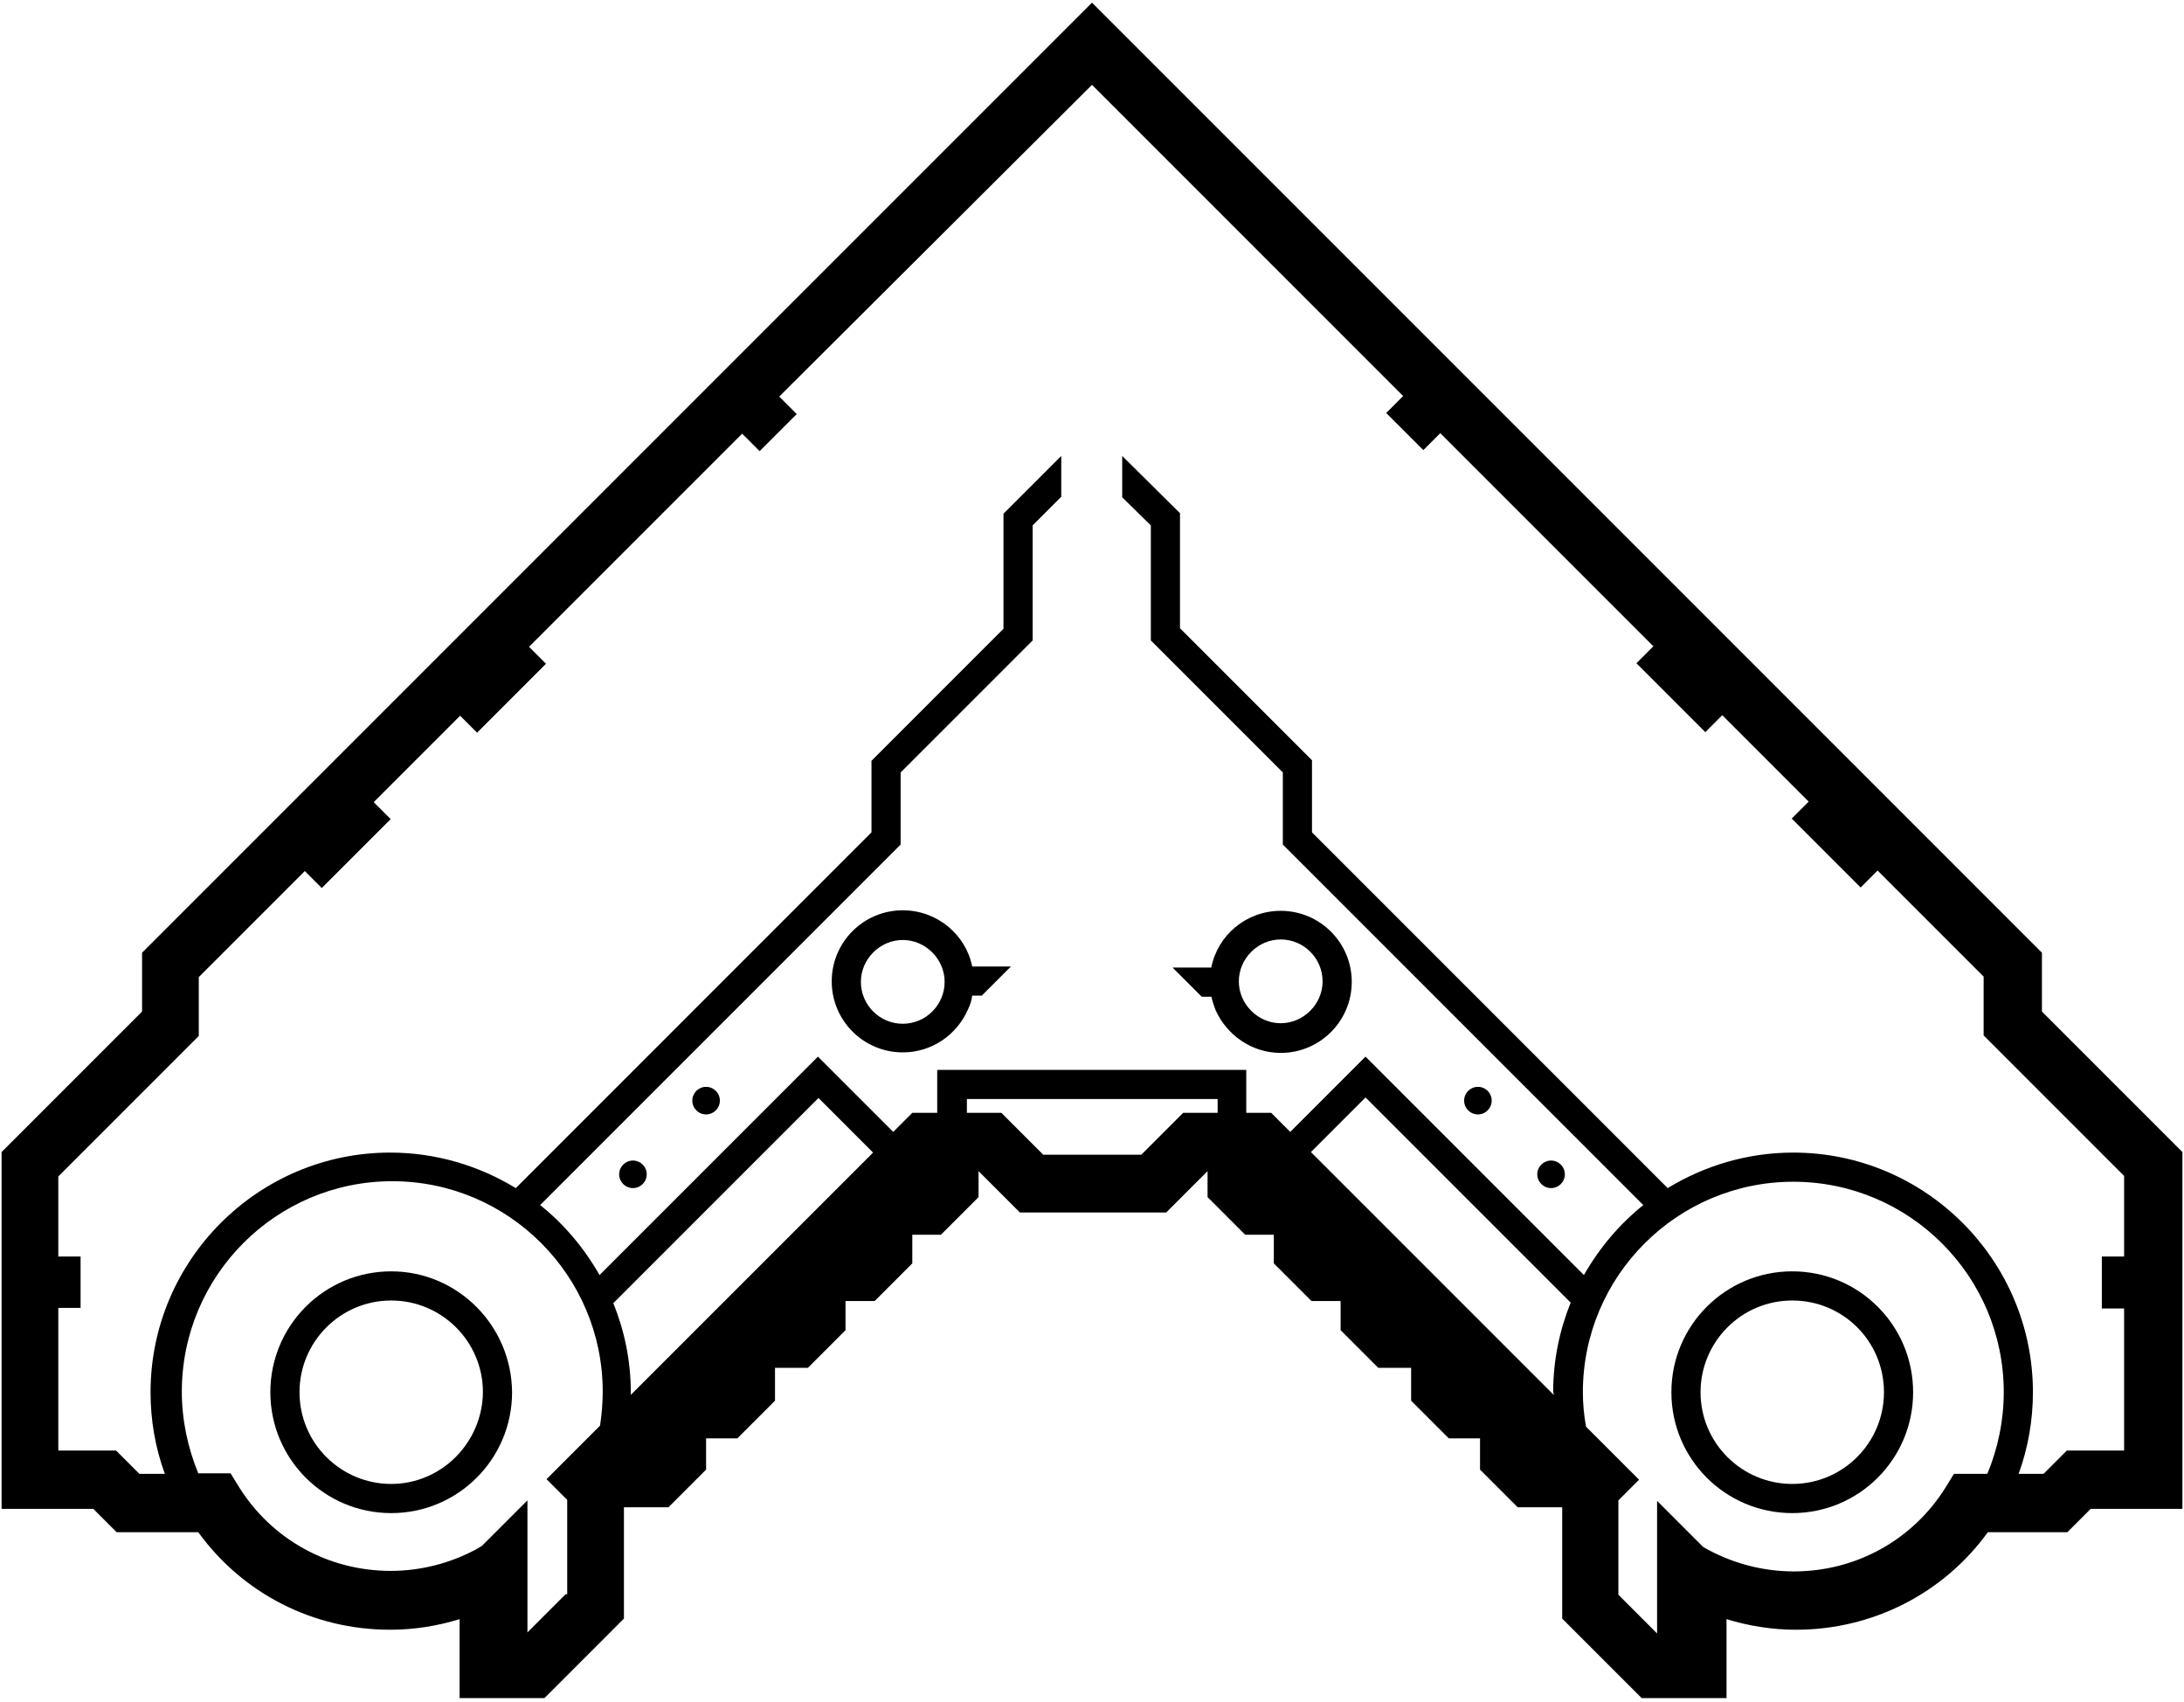 <svg width="412" height="321" viewBox="0 0 412 321" xmlns="http://www.w3.org/2000/svg" xmlns:xlink="http://www.w3.org/1999/xlink">
    <g id="XMLID33">
        <g id="XMLID472">
            <path id="XMLID935" fill="#000000" stroke="none" d="M 385.2 190.8 L 385.2 179.7 L 206 0.5 L 26.8 179.7 L 26.8 190.8 L 0.3 217.3 L 0.3 284.6 L 17.6 284.6 L 22 289 L 37.4 289 C 45.8 300.6 59.1 307.4 73.6 307.4 C 78.1 307.4 82.5 306.7 86.7 305.4 L 86.7 320.3 L 102.7 320.3 L 117.7 305.3 L 117.7 284.3 L 126.1 284.3 L 133.2 277.2 L 133.2 271.3 L 139.1 271.3 L 146.2 264.2 L 146.2 258 L 152.4 258 L 159.5 250.9 L 159.5 245.4 L 165 245.4 L 172.1 238.3 L 172.1 232.9 L 177.5 232.9 L 184.6 225.8 L 184.6 220.9 L 192.4 228.7 L 220 228.7 L 227.8 220.9 L 227.8 225.8 L 234.9 232.9 L 240.3 232.9 L 240.3 238.3 L 247.4 245.4 L 252.9 245.4 L 252.9 250.9 L 260 258 L 266.2 258 L 266.2 264.2 L 273.3 271.3 L 279.2 271.3 L 279.2 277.2 L 286.3 284.3 L 294.7 284.3 L 294.7 305.3 L 309.7 320.3 L 325.7 320.3 L 325.7 305.4 C 329.9 306.7 334.4 307.4 338.8 307.4 C 353.2 307.4 366.6 300.6 375 289 L 390 289 L 394.4 284.6 L 411.7 284.6 L 411.7 217.3 L 385.2 190.8 Z M 106.7 300.7 L 99.5 307.9 L 99.5 283 L 90.9 291.6 L 89.7 292.3 C 84.8 294.9 79.3 296.3 73.7 296.3 C 62 296.3 51.3 290.4 45.1 280.5 L 43.5 277.9 L 37.4 277.9 C 35.4 273 34.3 267.8 34.3 262.5 C 34.3 240.6 52.1 222.8 74 222.8 C 95.9 222.8 113.7 240.6 113.7 262.5 C 113.7 264.7 113.5 266.8 113.2 268.9 L 103.1 279 L 107 282.9 L 107 300.7 Z M 119 263.1 C 119 262.9 119 262.8 119 262.6 C 119 256.7 117.8 251 115.7 245.8 L 154.4 207.1 L 164.7 217.4 L 119 263.1 Z M 223.2 209.9 L 215.3 217.8 L 196.8 217.8 L 188.9 209.9 L 182.4 209.9 L 182.4 207.3 L 206 207.3 L 229.7 207.3 L 229.7 209.9 L 223.2 209.9 Z M 293.1 263.1 L 247.3 217.3 L 257.6 207 L 296.3 245.7 C 294.2 250.9 293 256.6 293 262.5 C 293.1 262.8 293.1 263 293.1 263.1 Z M 368.6 278 L 367 280.6 C 360.8 290.5 350.1 296.4 338.4 296.4 C 332.8 296.4 327.3 295 322.4 292.4 L 321.3 291.8 L 312.6 283.1 L 312.6 308.1 L 305.3 300.8 L 305.3 283 L 309.2 279.1 L 299.2 269.1 C 298.8 266.9 298.6 264.8 298.6 262.6 C 298.6 240.7 316.4 222.9 338.3 222.9 C 360.2 222.9 378 240.7 378 262.6 C 378 267.9 376.9 273.2 374.9 278 L 368.6 278 Z M 400.8 273.6 L 389.9 273.6 L 385.5 278 L 380.8 278 C 382.6 273.1 383.5 267.8 383.5 262.6 C 383.5 237.7 363.2 217.4 338.3 217.4 C 329.6 217.4 321.5 219.9 314.6 224.1 L 247.5 157 L 247.5 143.4 L 222.6 118.5 L 222.6 96.8 L 211.7 86 L 211.7 93.8 L 217.1 99.1 L 217.1 120.8 L 242 145.7 L 242 159.3 L 310 227.3 C 305.5 230.9 301.7 235.4 298.8 240.5 L 257.6 199.3 L 243.4 213.5 L 239.8 209.9 L 235.1 209.9 L 235.1 201.8 L 206 201.8 L 176.8 201.8 L 176.8 209.9 L 172.1 209.9 L 168.5 213.5 L 154.3 199.3 L 113.1 240.5 C 110.2 235.4 106.4 230.9 101.9 227.3 L 169.9 159.3 L 169.9 145.7 L 194.8 120.8 L 194.8 99.1 L 200.2 93.7 L 200.2 86 L 189.3 96.9 L 189.3 118.6 L 164.4 143.5 L 164.4 157 L 97.3 224.1 C 90.4 219.9 82.3 217.4 73.6 217.4 C 48.7 217.4 28.4 237.7 28.4 262.6 C 28.4 267.9 29.3 273.1 31.1 278 L 26.3 278 L 21.9 273.6 L 11 273.6 L 11 246.7 L 15.2 246.7 L 15.2 237 L 11 237 L 11 221.9 L 37.5 195.4 L 37.5 184.3 L 57.5 164.3 L 60.7 167.5 L 73.7 154.5 L 70.5 151.3 L 86.8 135 L 90 138.2 L 103 125.2 L 99.8 122 L 140 81.8 L 143.3 85.1 L 150.3 78.1 L 147 74.8 L 206 16 L 264.7 74.7 L 261.5 77.9 L 268.5 84.9 L 271.7 81.7 L 311.9 121.9 L 308.7 125.1 L 321.7 138.1 L 324.9 134.9 L 341.2 151.2 L 338 154.4 L 351 167.4 L 354.2 164.2 L 374.2 184.2 L 374.2 195.3 L 400.7 221.8 L 400.7 237 L 396.5 237 L 396.5 246.8 L 400.7 246.8 L 400.7 273.6 Z"/>
            <path id="XMLID943" fill="#000000" stroke="none" d="M 73.8 239.8 C 61.2 239.8 51 250 51 262.6 C 51 275.2 61.2 285.4 73.8 285.4 C 86.4 285.4 96.6 275.2 96.6 262.6 C 96.5 250 86.3 239.8 73.8 239.8 Z M 73.8 279.9 C 64.3 279.9 56.5 272.2 56.5 262.6 C 56.5 253.1 64.2 245.3 73.8 245.3 C 83.3 245.3 91.1 253 91.1 262.6 C 91 272.1 83.3 279.9 73.8 279.9 Z"/>
            <path id="XMLID946" fill="#000000" stroke="none" d="M 338.1 239.8 C 325.5 239.8 315.3 250 315.3 262.6 C 315.3 275.2 325.5 285.4 338.1 285.4 C 350.7 285.4 360.9 275.2 360.9 262.6 C 360.9 250 350.7 239.8 338.1 239.8 Z M 338.1 279.9 C 328.6 279.9 320.8 272.2 320.8 262.6 C 320.8 253.1 328.5 245.3 338.1 245.3 C 347.7 245.3 355.4 253 355.4 262.6 C 355.4 272.1 347.7 279.9 338.1 279.9 Z"/>
            <path id="XMLID947" fill="#000000" stroke="none" d="M 122 221.5 C 122 222.936 120.836 224.1 119.4 224.1 C 117.964 224.1 116.8 222.936 116.8 221.5 C 116.8 220.064 117.964 218.9 119.4 218.9 C 120.836 218.9 122 220.064 122 221.5 Z"/>
            <path id="XMLID948" fill="#000000" stroke="none" d="M 135.8 207.6 C 135.8 209.036 134.636 210.2 133.2 210.2 C 131.764 210.2 130.6 209.036 130.6 207.6 C 130.6 206.164 131.764 205 133.2 205 C 134.636 205 135.8 206.164 135.8 207.6 Z"/>
            <path id="XMLID951" fill="#000000" stroke="none" d="M 170.3 171.7 C 162.9 171.7 156.9 177.7 156.9 185.1 C 156.9 192.5 162.9 198.5 170.3 198.5 C 175.8 198.5 180.5 195.2 182.6 190.4 C 183 189.6 183.3 188.7 183.4 187.8 L 185.2 187.8 L 190.7 182.3 L 183.4 182.3 C 182.2 176.3 176.8 171.7 170.3 171.7 Z M 170.3 193.1 C 165.9 193.1 162.4 189.5 162.4 185.2 C 162.4 180.9 166 177.3 170.3 177.3 C 174.6 177.3 178.2 180.9 178.2 185.2 C 178.2 189.5 174.7 193.1 170.3 193.1 Z"/>
            <path id="XMLID952" fill="#000000" stroke="none" d="M 295.2 221.5 C 295.2 222.936 294.036 224.1 292.6 224.1 C 291.164 224.1 290 222.936 290 221.5 C 290 220.064 291.164 218.9 292.6 218.9 C 294.036 218.9 295.2 220.064 295.2 221.5 Z"/>
            <path id="XMLID953" fill="#000000" stroke="none" d="M 281.4 207.6 C 281.4 209.036 280.236 210.2 278.8 210.2 C 277.364 210.2 276.2 209.036 276.2 207.6 C 276.2 206.164 277.364 205 278.8 205 C 280.236 205 281.4 206.164 281.4 207.6 Z"/>
            <path id="XMLID956" fill="#000000" stroke="none" d="M 228.5 187.9 C 228.7 188.8 229 189.7 229.3 190.5 C 231.4 195.2 236.1 198.6 241.6 198.6 C 249 198.6 255 192.6 255 185.2 C 255 177.8 249 171.8 241.6 171.8 C 235.1 171.8 229.7 176.4 228.5 182.5 L 221.2 182.5 L 226.7 188 L 228.5 188 Z M 241.6 177.2 C 246 177.2 249.5 180.8 249.5 185.1 C 249.5 189.4 245.9 193 241.6 193 C 237.3 193 233.7 189.4 233.7 185.1 C 233.7 180.8 237.3 177.2 241.6 177.2 Z"/>
        </g>
    </g>
</svg>
